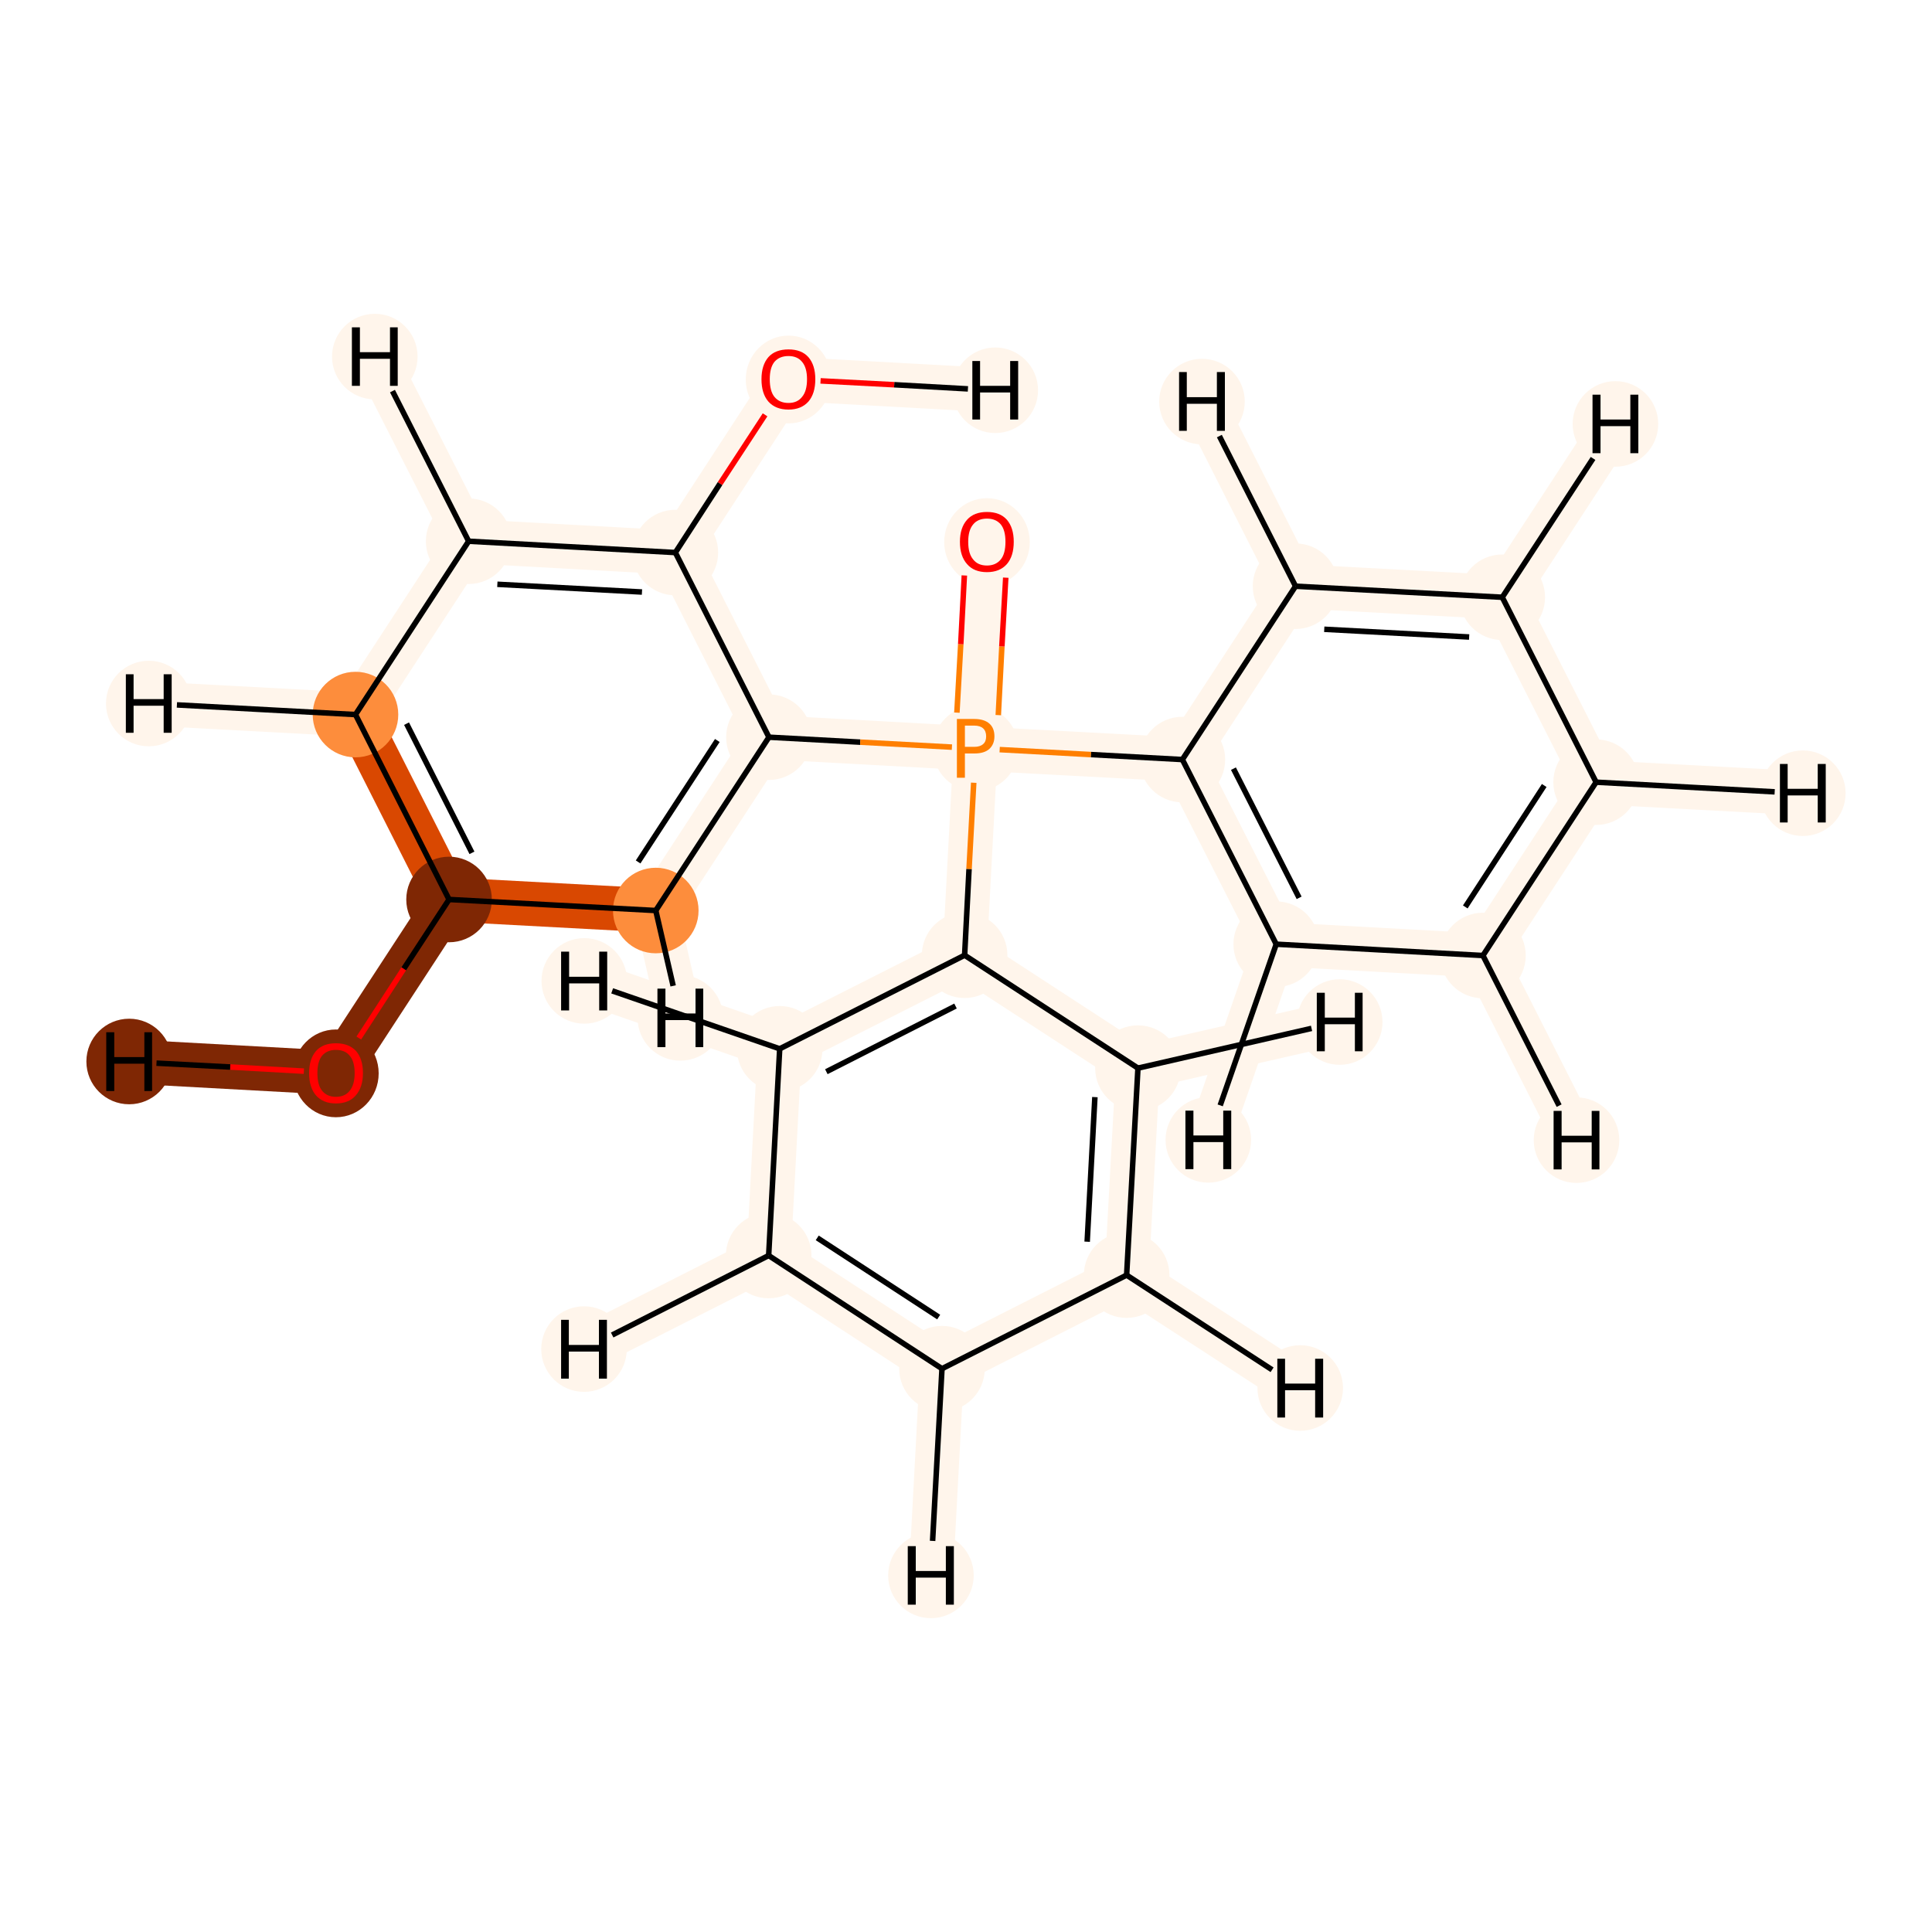 <?xml version='1.0' encoding='iso-8859-1'?>
<svg version='1.1' baseProfile='full'
              xmlns='http://www.w3.org/2000/svg'
                      xmlns:rdkit='http://www.rdkit.org/xml'
                      xmlns:xlink='http://www.w3.org/1999/xlink'
                  xml:space='preserve'
width='700px' height='700px' viewBox='0 0 700 700'>
<!-- END OF HEADER -->
<rect style='opacity:1.0;fill:#FFFFFF;stroke:none' width='700.0' height='700.0' x='0.0' y='0.0'> </rect>
<path d='M 121.7,388.7 L 162.7,325.9' style='fill:none;fill-rule:evenodd;stroke:#7F2704;stroke-width:16.0px;stroke-linecap:butt;stroke-linejoin:miter;stroke-opacity:1' />
<path d='M 121.7,388.7 L 46.8,384.6' style='fill:none;fill-rule:evenodd;stroke:#7F2704;stroke-width:16.0px;stroke-linecap:butt;stroke-linejoin:miter;stroke-opacity:1' />
<path d='M 162.7,325.9 L 128.8,258.9' style='fill:none;fill-rule:evenodd;stroke:#D94801;stroke-width:16.0px;stroke-linecap:butt;stroke-linejoin:miter;stroke-opacity:1' />
<path d='M 162.7,325.9 L 237.6,329.9' style='fill:none;fill-rule:evenodd;stroke:#D94801;stroke-width:16.0px;stroke-linecap:butt;stroke-linejoin:miter;stroke-opacity:1' />
<path d='M 128.8,258.9 L 169.8,196.1' style='fill:none;fill-rule:evenodd;stroke:#FFF5EB;stroke-width:16.0px;stroke-linecap:butt;stroke-linejoin:miter;stroke-opacity:1' />
<path d='M 128.8,258.9 L 53.9,254.9' style='fill:none;fill-rule:evenodd;stroke:#FFF5EB;stroke-width:16.0px;stroke-linecap:butt;stroke-linejoin:miter;stroke-opacity:1' />
<path d='M 169.8,196.1 L 244.7,200.2' style='fill:none;fill-rule:evenodd;stroke:#FFF5EB;stroke-width:16.0px;stroke-linecap:butt;stroke-linejoin:miter;stroke-opacity:1' />
<path d='M 169.8,196.1 L 135.8,129.2' style='fill:none;fill-rule:evenodd;stroke:#FFF5EB;stroke-width:16.0px;stroke-linecap:butt;stroke-linejoin:miter;stroke-opacity:1' />
<path d='M 244.7,200.2 L 278.6,267.1' style='fill:none;fill-rule:evenodd;stroke:#FFF5EB;stroke-width:16.0px;stroke-linecap:butt;stroke-linejoin:miter;stroke-opacity:1' />
<path d='M 244.7,200.2 L 285.7,137.3' style='fill:none;fill-rule:evenodd;stroke:#FFF5EB;stroke-width:16.0px;stroke-linecap:butt;stroke-linejoin:miter;stroke-opacity:1' />
<path d='M 278.6,267.1 L 237.6,329.9' style='fill:none;fill-rule:evenodd;stroke:#FFF5EB;stroke-width:16.0px;stroke-linecap:butt;stroke-linejoin:miter;stroke-opacity:1' />
<path d='M 278.6,267.1 L 353.5,271.2' style='fill:none;fill-rule:evenodd;stroke:#FFF5EB;stroke-width:16.0px;stroke-linecap:butt;stroke-linejoin:miter;stroke-opacity:1' />
<path d='M 237.6,329.9 L 246.5,368.8' style='fill:none;fill-rule:evenodd;stroke:#FFF5EB;stroke-width:16.0px;stroke-linecap:butt;stroke-linejoin:miter;stroke-opacity:1' />
<path d='M 353.5,271.2 L 357.6,196.2' style='fill:none;fill-rule:evenodd;stroke:#FFF5EB;stroke-width:16.0px;stroke-linecap:butt;stroke-linejoin:miter;stroke-opacity:1' />
<path d='M 353.5,271.2 L 428.4,275.2' style='fill:none;fill-rule:evenodd;stroke:#FFF5EB;stroke-width:16.0px;stroke-linecap:butt;stroke-linejoin:miter;stroke-opacity:1' />
<path d='M 353.5,271.2 L 349.5,346.1' style='fill:none;fill-rule:evenodd;stroke:#FFF5EB;stroke-width:16.0px;stroke-linecap:butt;stroke-linejoin:miter;stroke-opacity:1' />
<path d='M 428.4,275.2 L 462.4,342.1' style='fill:none;fill-rule:evenodd;stroke:#FFF5EB;stroke-width:16.0px;stroke-linecap:butt;stroke-linejoin:miter;stroke-opacity:1' />
<path d='M 428.4,275.2 L 469.4,212.4' style='fill:none;fill-rule:evenodd;stroke:#FFF5EB;stroke-width:16.0px;stroke-linecap:butt;stroke-linejoin:miter;stroke-opacity:1' />
<path d='M 462.4,342.1 L 537.3,346.2' style='fill:none;fill-rule:evenodd;stroke:#FFF5EB;stroke-width:16.0px;stroke-linecap:butt;stroke-linejoin:miter;stroke-opacity:1' />
<path d='M 462.4,342.1 L 437.8,413.0' style='fill:none;fill-rule:evenodd;stroke:#FFF5EB;stroke-width:16.0px;stroke-linecap:butt;stroke-linejoin:miter;stroke-opacity:1' />
<path d='M 537.3,346.2 L 578.3,283.4' style='fill:none;fill-rule:evenodd;stroke:#FFF5EB;stroke-width:16.0px;stroke-linecap:butt;stroke-linejoin:miter;stroke-opacity:1' />
<path d='M 537.3,346.2 L 571.2,413.1' style='fill:none;fill-rule:evenodd;stroke:#FFF5EB;stroke-width:16.0px;stroke-linecap:butt;stroke-linejoin:miter;stroke-opacity:1' />
<path d='M 578.3,283.4 L 544.3,216.4' style='fill:none;fill-rule:evenodd;stroke:#FFF5EB;stroke-width:16.0px;stroke-linecap:butt;stroke-linejoin:miter;stroke-opacity:1' />
<path d='M 578.3,283.4 L 653.2,287.4' style='fill:none;fill-rule:evenodd;stroke:#FFF5EB;stroke-width:16.0px;stroke-linecap:butt;stroke-linejoin:miter;stroke-opacity:1' />
<path d='M 544.3,216.4 L 469.4,212.4' style='fill:none;fill-rule:evenodd;stroke:#FFF5EB;stroke-width:16.0px;stroke-linecap:butt;stroke-linejoin:miter;stroke-opacity:1' />
<path d='M 544.3,216.4 L 585.3,153.6' style='fill:none;fill-rule:evenodd;stroke:#FFF5EB;stroke-width:16.0px;stroke-linecap:butt;stroke-linejoin:miter;stroke-opacity:1' />
<path d='M 469.4,212.4 L 435.5,145.5' style='fill:none;fill-rule:evenodd;stroke:#FFF5EB;stroke-width:16.0px;stroke-linecap:butt;stroke-linejoin:miter;stroke-opacity:1' />
<path d='M 349.5,346.1 L 282.5,380.0' style='fill:none;fill-rule:evenodd;stroke:#FFF5EB;stroke-width:16.0px;stroke-linecap:butt;stroke-linejoin:miter;stroke-opacity:1' />
<path d='M 349.5,346.1 L 412.3,387.0' style='fill:none;fill-rule:evenodd;stroke:#FFF5EB;stroke-width:16.0px;stroke-linecap:butt;stroke-linejoin:miter;stroke-opacity:1' />
<path d='M 282.5,380.0 L 278.5,454.9' style='fill:none;fill-rule:evenodd;stroke:#FFF5EB;stroke-width:16.0px;stroke-linecap:butt;stroke-linejoin:miter;stroke-opacity:1' />
<path d='M 282.5,380.0 L 211.7,355.4' style='fill:none;fill-rule:evenodd;stroke:#FFF5EB;stroke-width:16.0px;stroke-linecap:butt;stroke-linejoin:miter;stroke-opacity:1' />
<path d='M 278.5,454.9 L 341.3,495.9' style='fill:none;fill-rule:evenodd;stroke:#FFF5EB;stroke-width:16.0px;stroke-linecap:butt;stroke-linejoin:miter;stroke-opacity:1' />
<path d='M 278.5,454.9 L 211.6,488.8' style='fill:none;fill-rule:evenodd;stroke:#FFF5EB;stroke-width:16.0px;stroke-linecap:butt;stroke-linejoin:miter;stroke-opacity:1' />
<path d='M 341.3,495.9 L 408.2,462.0' style='fill:none;fill-rule:evenodd;stroke:#FFF5EB;stroke-width:16.0px;stroke-linecap:butt;stroke-linejoin:miter;stroke-opacity:1' />
<path d='M 341.3,495.9 L 337.3,570.8' style='fill:none;fill-rule:evenodd;stroke:#FFF5EB;stroke-width:16.0px;stroke-linecap:butt;stroke-linejoin:miter;stroke-opacity:1' />
<path d='M 408.2,462.0 L 412.3,387.0' style='fill:none;fill-rule:evenodd;stroke:#FFF5EB;stroke-width:16.0px;stroke-linecap:butt;stroke-linejoin:miter;stroke-opacity:1' />
<path d='M 408.2,462.0 L 471.1,502.9' style='fill:none;fill-rule:evenodd;stroke:#FFF5EB;stroke-width:16.0px;stroke-linecap:butt;stroke-linejoin:miter;stroke-opacity:1' />
<path d='M 412.3,387.0 L 485.4,370.3' style='fill:none;fill-rule:evenodd;stroke:#FFF5EB;stroke-width:16.0px;stroke-linecap:butt;stroke-linejoin:miter;stroke-opacity:1' />
<path d='M 285.7,137.3 L 360.6,141.4' style='fill:none;fill-rule:evenodd;stroke:#FFF5EB;stroke-width:16.0px;stroke-linecap:butt;stroke-linejoin:miter;stroke-opacity:1' />
<ellipse cx='121.7' cy='388.9' rx='15.0' ry='15.4'  style='fill:#7F2704;fill-rule:evenodd;stroke:#7F2704;stroke-width:1.0px;stroke-linecap:butt;stroke-linejoin:miter;stroke-opacity:1' />
<ellipse cx='162.7' cy='325.9' rx='15.0' ry='15.0'  style='fill:#7F2704;fill-rule:evenodd;stroke:#7F2704;stroke-width:1.0px;stroke-linecap:butt;stroke-linejoin:miter;stroke-opacity:1' />
<ellipse cx='128.8' cy='258.9' rx='15.0' ry='15.0'  style='fill:#FD8D3C;fill-rule:evenodd;stroke:#FD8D3C;stroke-width:1.0px;stroke-linecap:butt;stroke-linejoin:miter;stroke-opacity:1' />
<ellipse cx='169.8' cy='196.1' rx='15.0' ry='15.0'  style='fill:#FFF5EB;fill-rule:evenodd;stroke:#FFF5EB;stroke-width:1.0px;stroke-linecap:butt;stroke-linejoin:miter;stroke-opacity:1' />
<ellipse cx='244.7' cy='200.2' rx='15.0' ry='15.0'  style='fill:#FFF5EB;fill-rule:evenodd;stroke:#FFF5EB;stroke-width:1.0px;stroke-linecap:butt;stroke-linejoin:miter;stroke-opacity:1' />
<ellipse cx='278.6' cy='267.1' rx='15.0' ry='15.0'  style='fill:#FFF5EB;fill-rule:evenodd;stroke:#FFF5EB;stroke-width:1.0px;stroke-linecap:butt;stroke-linejoin:miter;stroke-opacity:1' />
<ellipse cx='237.6' cy='329.9' rx='15.0' ry='15.0'  style='fill:#FD8D3C;fill-rule:evenodd;stroke:#FD8D3C;stroke-width:1.0px;stroke-linecap:butt;stroke-linejoin:miter;stroke-opacity:1' />
<ellipse cx='353.5' cy='271.2' rx='15.0' ry='15.0'  style='fill:#FFF5EB;fill-rule:evenodd;stroke:#FFF5EB;stroke-width:1.0px;stroke-linecap:butt;stroke-linejoin:miter;stroke-opacity:1' />
<ellipse cx='357.6' cy='196.4' rx='15.0' ry='15.4'  style='fill:#FFF5EB;fill-rule:evenodd;stroke:#FFF5EB;stroke-width:1.0px;stroke-linecap:butt;stroke-linejoin:miter;stroke-opacity:1' />
<ellipse cx='428.4' cy='275.2' rx='15.0' ry='15.0'  style='fill:#FFF5EB;fill-rule:evenodd;stroke:#FFF5EB;stroke-width:1.0px;stroke-linecap:butt;stroke-linejoin:miter;stroke-opacity:1' />
<ellipse cx='462.4' cy='342.1' rx='15.0' ry='15.0'  style='fill:#FFF5EB;fill-rule:evenodd;stroke:#FFF5EB;stroke-width:1.0px;stroke-linecap:butt;stroke-linejoin:miter;stroke-opacity:1' />
<ellipse cx='537.3' cy='346.2' rx='15.0' ry='15.0'  style='fill:#FFF5EB;fill-rule:evenodd;stroke:#FFF5EB;stroke-width:1.0px;stroke-linecap:butt;stroke-linejoin:miter;stroke-opacity:1' />
<ellipse cx='578.3' cy='283.4' rx='15.0' ry='15.0'  style='fill:#FFF5EB;fill-rule:evenodd;stroke:#FFF5EB;stroke-width:1.0px;stroke-linecap:butt;stroke-linejoin:miter;stroke-opacity:1' />
<ellipse cx='544.3' cy='216.4' rx='15.0' ry='15.0'  style='fill:#FFF5EB;fill-rule:evenodd;stroke:#FFF5EB;stroke-width:1.0px;stroke-linecap:butt;stroke-linejoin:miter;stroke-opacity:1' />
<ellipse cx='469.4' cy='212.4' rx='15.0' ry='15.0'  style='fill:#FFF5EB;fill-rule:evenodd;stroke:#FFF5EB;stroke-width:1.0px;stroke-linecap:butt;stroke-linejoin:miter;stroke-opacity:1' />
<ellipse cx='349.5' cy='346.1' rx='15.0' ry='15.0'  style='fill:#FFF5EB;fill-rule:evenodd;stroke:#FFF5EB;stroke-width:1.0px;stroke-linecap:butt;stroke-linejoin:miter;stroke-opacity:1' />
<ellipse cx='282.5' cy='380.0' rx='15.0' ry='15.0'  style='fill:#FFF5EB;fill-rule:evenodd;stroke:#FFF5EB;stroke-width:1.0px;stroke-linecap:butt;stroke-linejoin:miter;stroke-opacity:1' />
<ellipse cx='278.5' cy='454.9' rx='15.0' ry='15.0'  style='fill:#FFF5EB;fill-rule:evenodd;stroke:#FFF5EB;stroke-width:1.0px;stroke-linecap:butt;stroke-linejoin:miter;stroke-opacity:1' />
<ellipse cx='341.3' cy='495.9' rx='15.0' ry='15.0'  style='fill:#FFF5EB;fill-rule:evenodd;stroke:#FFF5EB;stroke-width:1.0px;stroke-linecap:butt;stroke-linejoin:miter;stroke-opacity:1' />
<ellipse cx='408.2' cy='462.0' rx='15.0' ry='15.0'  style='fill:#FFF5EB;fill-rule:evenodd;stroke:#FFF5EB;stroke-width:1.0px;stroke-linecap:butt;stroke-linejoin:miter;stroke-opacity:1' />
<ellipse cx='412.3' cy='387.0' rx='15.0' ry='15.0'  style='fill:#FFF5EB;fill-rule:evenodd;stroke:#FFF5EB;stroke-width:1.0px;stroke-linecap:butt;stroke-linejoin:miter;stroke-opacity:1' />
<ellipse cx='285.7' cy='137.5' rx='15.0' ry='15.4'  style='fill:#FFF5EB;fill-rule:evenodd;stroke:#FFF5EB;stroke-width:1.0px;stroke-linecap:butt;stroke-linejoin:miter;stroke-opacity:1' />
<ellipse cx='46.8' cy='384.6' rx='15.0' ry='15.0'  style='fill:#7F2704;fill-rule:evenodd;stroke:#7F2704;stroke-width:1.0px;stroke-linecap:butt;stroke-linejoin:miter;stroke-opacity:1' />
<ellipse cx='53.9' cy='254.9' rx='15.0' ry='15.0'  style='fill:#FFF5EB;fill-rule:evenodd;stroke:#FFF5EB;stroke-width:1.0px;stroke-linecap:butt;stroke-linejoin:miter;stroke-opacity:1' />
<ellipse cx='135.8' cy='129.2' rx='15.0' ry='15.0'  style='fill:#FFF5EB;fill-rule:evenodd;stroke:#FFF5EB;stroke-width:1.0px;stroke-linecap:butt;stroke-linejoin:miter;stroke-opacity:1' />
<ellipse cx='246.5' cy='368.8' rx='15.0' ry='15.0'  style='fill:#FFF5EB;fill-rule:evenodd;stroke:#FFF5EB;stroke-width:1.0px;stroke-linecap:butt;stroke-linejoin:miter;stroke-opacity:1' />
<ellipse cx='437.8' cy='413.0' rx='15.0' ry='15.0'  style='fill:#FFF5EB;fill-rule:evenodd;stroke:#FFF5EB;stroke-width:1.0px;stroke-linecap:butt;stroke-linejoin:miter;stroke-opacity:1' />
<ellipse cx='571.2' cy='413.1' rx='15.0' ry='15.0'  style='fill:#FFF5EB;fill-rule:evenodd;stroke:#FFF5EB;stroke-width:1.0px;stroke-linecap:butt;stroke-linejoin:miter;stroke-opacity:1' />
<ellipse cx='653.2' cy='287.4' rx='15.0' ry='15.0'  style='fill:#FFF5EB;fill-rule:evenodd;stroke:#FFF5EB;stroke-width:1.0px;stroke-linecap:butt;stroke-linejoin:miter;stroke-opacity:1' />
<ellipse cx='585.3' cy='153.6' rx='15.0' ry='15.0'  style='fill:#FFF5EB;fill-rule:evenodd;stroke:#FFF5EB;stroke-width:1.0px;stroke-linecap:butt;stroke-linejoin:miter;stroke-opacity:1' />
<ellipse cx='435.5' cy='145.5' rx='15.0' ry='15.0'  style='fill:#FFF5EB;fill-rule:evenodd;stroke:#FFF5EB;stroke-width:1.0px;stroke-linecap:butt;stroke-linejoin:miter;stroke-opacity:1' />
<ellipse cx='211.7' cy='355.4' rx='15.0' ry='15.0'  style='fill:#FFF5EB;fill-rule:evenodd;stroke:#FFF5EB;stroke-width:1.0px;stroke-linecap:butt;stroke-linejoin:miter;stroke-opacity:1' />
<ellipse cx='211.6' cy='488.8' rx='15.0' ry='15.0'  style='fill:#FFF5EB;fill-rule:evenodd;stroke:#FFF5EB;stroke-width:1.0px;stroke-linecap:butt;stroke-linejoin:miter;stroke-opacity:1' />
<ellipse cx='337.3' cy='570.8' rx='15.0' ry='15.0'  style='fill:#FFF5EB;fill-rule:evenodd;stroke:#FFF5EB;stroke-width:1.0px;stroke-linecap:butt;stroke-linejoin:miter;stroke-opacity:1' />
<ellipse cx='471.1' cy='502.9' rx='15.0' ry='15.0'  style='fill:#FFF5EB;fill-rule:evenodd;stroke:#FFF5EB;stroke-width:1.0px;stroke-linecap:butt;stroke-linejoin:miter;stroke-opacity:1' />
<ellipse cx='485.4' cy='370.3' rx='15.0' ry='15.0'  style='fill:#FFF5EB;fill-rule:evenodd;stroke:#FFF5EB;stroke-width:1.0px;stroke-linecap:butt;stroke-linejoin:miter;stroke-opacity:1' />
<ellipse cx='360.6' cy='141.4' rx='15.0' ry='15.0'  style='fill:#FFF5EB;fill-rule:evenodd;stroke:#FFF5EB;stroke-width:1.0px;stroke-linecap:butt;stroke-linejoin:miter;stroke-opacity:1' />
<path class='bond-0 atom-0 atom-1' d='M 130.0,376.1 L 146.3,351.0' style='fill:none;fill-rule:evenodd;stroke:#FF0000;stroke-width:2.0px;stroke-linecap:butt;stroke-linejoin:miter;stroke-opacity:1' />
<path class='bond-0 atom-0 atom-1' d='M 146.3,351.0 L 162.7,325.9' style='fill:none;fill-rule:evenodd;stroke:#000000;stroke-width:2.0px;stroke-linecap:butt;stroke-linejoin:miter;stroke-opacity:1' />
<path class='bond-24 atom-0 atom-22' d='M 110.1,388.1 L 83.4,386.6' style='fill:none;fill-rule:evenodd;stroke:#FF0000;stroke-width:2.0px;stroke-linecap:butt;stroke-linejoin:miter;stroke-opacity:1' />
<path class='bond-24 atom-0 atom-22' d='M 83.4,386.6 L 56.7,385.2' style='fill:none;fill-rule:evenodd;stroke:#000000;stroke-width:2.0px;stroke-linecap:butt;stroke-linejoin:miter;stroke-opacity:1' />
<path class='bond-1 atom-1 atom-2' d='M 162.7,325.9 L 128.8,258.9' style='fill:none;fill-rule:evenodd;stroke:#000000;stroke-width:2.0px;stroke-linecap:butt;stroke-linejoin:miter;stroke-opacity:1' />
<path class='bond-1 atom-1 atom-2' d='M 171.0,309.0 L 147.3,262.2' style='fill:none;fill-rule:evenodd;stroke:#000000;stroke-width:2.0px;stroke-linecap:butt;stroke-linejoin:miter;stroke-opacity:1' />
<path class='bond-21 atom-6 atom-1' d='M 237.6,329.9 L 162.7,325.9' style='fill:none;fill-rule:evenodd;stroke:#000000;stroke-width:2.0px;stroke-linecap:butt;stroke-linejoin:miter;stroke-opacity:1' />
<path class='bond-2 atom-2 atom-3' d='M 128.8,258.9 L 169.8,196.1' style='fill:none;fill-rule:evenodd;stroke:#000000;stroke-width:2.0px;stroke-linecap:butt;stroke-linejoin:miter;stroke-opacity:1' />
<path class='bond-25 atom-2 atom-23' d='M 128.8,258.9 L 64.1,255.4' style='fill:none;fill-rule:evenodd;stroke:#000000;stroke-width:2.0px;stroke-linecap:butt;stroke-linejoin:miter;stroke-opacity:1' />
<path class='bond-3 atom-3 atom-4' d='M 169.8,196.1 L 244.7,200.2' style='fill:none;fill-rule:evenodd;stroke:#000000;stroke-width:2.0px;stroke-linecap:butt;stroke-linejoin:miter;stroke-opacity:1' />
<path class='bond-3 atom-3 atom-4' d='M 180.2,211.7 L 232.6,214.5' style='fill:none;fill-rule:evenodd;stroke:#000000;stroke-width:2.0px;stroke-linecap:butt;stroke-linejoin:miter;stroke-opacity:1' />
<path class='bond-26 atom-3 atom-24' d='M 169.8,196.1 L 142.2,141.7' style='fill:none;fill-rule:evenodd;stroke:#000000;stroke-width:2.0px;stroke-linecap:butt;stroke-linejoin:miter;stroke-opacity:1' />
<path class='bond-4 atom-4 atom-5' d='M 244.7,200.2 L 278.6,267.1' style='fill:none;fill-rule:evenodd;stroke:#000000;stroke-width:2.0px;stroke-linecap:butt;stroke-linejoin:miter;stroke-opacity:1' />
<path class='bond-20 atom-4 atom-21' d='M 244.7,200.2 L 260.9,175.2' style='fill:none;fill-rule:evenodd;stroke:#000000;stroke-width:2.0px;stroke-linecap:butt;stroke-linejoin:miter;stroke-opacity:1' />
<path class='bond-20 atom-4 atom-21' d='M 260.9,175.2 L 277.2,150.3' style='fill:none;fill-rule:evenodd;stroke:#FF0000;stroke-width:2.0px;stroke-linecap:butt;stroke-linejoin:miter;stroke-opacity:1' />
<path class='bond-5 atom-5 atom-6' d='M 278.6,267.1 L 237.6,329.9' style='fill:none;fill-rule:evenodd;stroke:#000000;stroke-width:2.0px;stroke-linecap:butt;stroke-linejoin:miter;stroke-opacity:1' />
<path class='bond-5 atom-5 atom-6' d='M 259.9,268.3 L 231.2,312.3' style='fill:none;fill-rule:evenodd;stroke:#000000;stroke-width:2.0px;stroke-linecap:butt;stroke-linejoin:miter;stroke-opacity:1' />
<path class='bond-6 atom-5 atom-7' d='M 278.6,267.1 L 311.7,268.9' style='fill:none;fill-rule:evenodd;stroke:#000000;stroke-width:2.0px;stroke-linecap:butt;stroke-linejoin:miter;stroke-opacity:1' />
<path class='bond-6 atom-5 atom-7' d='M 311.7,268.9 L 344.9,270.7' style='fill:none;fill-rule:evenodd;stroke:#FF7F00;stroke-width:2.0px;stroke-linecap:butt;stroke-linejoin:miter;stroke-opacity:1' />
<path class='bond-27 atom-6 atom-25' d='M 237.6,329.9 L 243.9,357.2' style='fill:none;fill-rule:evenodd;stroke:#000000;stroke-width:2.0px;stroke-linecap:butt;stroke-linejoin:miter;stroke-opacity:1' />
<path class='bond-7 atom-7 atom-8' d='M 361.7,259.1 L 363.0,234.2' style='fill:none;fill-rule:evenodd;stroke:#FF7F00;stroke-width:2.0px;stroke-linecap:butt;stroke-linejoin:miter;stroke-opacity:1' />
<path class='bond-7 atom-7 atom-8' d='M 363.0,234.2 L 364.4,209.3' style='fill:none;fill-rule:evenodd;stroke:#FF0000;stroke-width:2.0px;stroke-linecap:butt;stroke-linejoin:miter;stroke-opacity:1' />
<path class='bond-7 atom-7 atom-8' d='M 346.7,258.2 L 348.1,233.4' style='fill:none;fill-rule:evenodd;stroke:#FF7F00;stroke-width:2.0px;stroke-linecap:butt;stroke-linejoin:miter;stroke-opacity:1' />
<path class='bond-7 atom-7 atom-8' d='M 348.1,233.4 L 349.4,208.5' style='fill:none;fill-rule:evenodd;stroke:#FF0000;stroke-width:2.0px;stroke-linecap:butt;stroke-linejoin:miter;stroke-opacity:1' />
<path class='bond-8 atom-7 atom-9' d='M 362.2,271.6 L 395.3,273.4' style='fill:none;fill-rule:evenodd;stroke:#FF7F00;stroke-width:2.0px;stroke-linecap:butt;stroke-linejoin:miter;stroke-opacity:1' />
<path class='bond-8 atom-7 atom-9' d='M 395.3,273.4 L 428.4,275.2' style='fill:none;fill-rule:evenodd;stroke:#000000;stroke-width:2.0px;stroke-linecap:butt;stroke-linejoin:miter;stroke-opacity:1' />
<path class='bond-14 atom-7 atom-15' d='M 352.8,283.6 L 351.1,314.9' style='fill:none;fill-rule:evenodd;stroke:#FF7F00;stroke-width:2.0px;stroke-linecap:butt;stroke-linejoin:miter;stroke-opacity:1' />
<path class='bond-14 atom-7 atom-15' d='M 351.1,314.9 L 349.5,346.1' style='fill:none;fill-rule:evenodd;stroke:#000000;stroke-width:2.0px;stroke-linecap:butt;stroke-linejoin:miter;stroke-opacity:1' />
<path class='bond-9 atom-9 atom-10' d='M 428.4,275.2 L 462.4,342.1' style='fill:none;fill-rule:evenodd;stroke:#000000;stroke-width:2.0px;stroke-linecap:butt;stroke-linejoin:miter;stroke-opacity:1' />
<path class='bond-9 atom-9 atom-10' d='M 446.9,278.5 L 470.7,325.3' style='fill:none;fill-rule:evenodd;stroke:#000000;stroke-width:2.0px;stroke-linecap:butt;stroke-linejoin:miter;stroke-opacity:1' />
<path class='bond-22 atom-14 atom-9' d='M 469.4,212.4 L 428.4,275.2' style='fill:none;fill-rule:evenodd;stroke:#000000;stroke-width:2.0px;stroke-linecap:butt;stroke-linejoin:miter;stroke-opacity:1' />
<path class='bond-10 atom-10 atom-11' d='M 462.4,342.1 L 537.3,346.2' style='fill:none;fill-rule:evenodd;stroke:#000000;stroke-width:2.0px;stroke-linecap:butt;stroke-linejoin:miter;stroke-opacity:1' />
<path class='bond-28 atom-10 atom-26' d='M 462.4,342.1 L 442.1,400.5' style='fill:none;fill-rule:evenodd;stroke:#000000;stroke-width:2.0px;stroke-linecap:butt;stroke-linejoin:miter;stroke-opacity:1' />
<path class='bond-11 atom-11 atom-12' d='M 537.3,346.2 L 578.3,283.4' style='fill:none;fill-rule:evenodd;stroke:#000000;stroke-width:2.0px;stroke-linecap:butt;stroke-linejoin:miter;stroke-opacity:1' />
<path class='bond-11 atom-11 atom-12' d='M 530.9,328.6 L 559.5,284.6' style='fill:none;fill-rule:evenodd;stroke:#000000;stroke-width:2.0px;stroke-linecap:butt;stroke-linejoin:miter;stroke-opacity:1' />
<path class='bond-29 atom-11 atom-27' d='M 537.3,346.2 L 564.9,400.6' style='fill:none;fill-rule:evenodd;stroke:#000000;stroke-width:2.0px;stroke-linecap:butt;stroke-linejoin:miter;stroke-opacity:1' />
<path class='bond-12 atom-12 atom-13' d='M 578.3,283.4 L 544.3,216.4' style='fill:none;fill-rule:evenodd;stroke:#000000;stroke-width:2.0px;stroke-linecap:butt;stroke-linejoin:miter;stroke-opacity:1' />
<path class='bond-30 atom-12 atom-28' d='M 578.3,283.4 L 643.0,286.9' style='fill:none;fill-rule:evenodd;stroke:#000000;stroke-width:2.0px;stroke-linecap:butt;stroke-linejoin:miter;stroke-opacity:1' />
<path class='bond-13 atom-13 atom-14' d='M 544.3,216.4 L 469.4,212.4' style='fill:none;fill-rule:evenodd;stroke:#000000;stroke-width:2.0px;stroke-linecap:butt;stroke-linejoin:miter;stroke-opacity:1' />
<path class='bond-13 atom-13 atom-14' d='M 532.3,230.8 L 479.8,228.0' style='fill:none;fill-rule:evenodd;stroke:#000000;stroke-width:2.0px;stroke-linecap:butt;stroke-linejoin:miter;stroke-opacity:1' />
<path class='bond-31 atom-13 atom-29' d='M 544.3,216.4 L 577.2,166.1' style='fill:none;fill-rule:evenodd;stroke:#000000;stroke-width:2.0px;stroke-linecap:butt;stroke-linejoin:miter;stroke-opacity:1' />
<path class='bond-32 atom-14 atom-30' d='M 469.4,212.4 L 441.8,158.0' style='fill:none;fill-rule:evenodd;stroke:#000000;stroke-width:2.0px;stroke-linecap:butt;stroke-linejoin:miter;stroke-opacity:1' />
<path class='bond-15 atom-15 atom-16' d='M 349.5,346.1 L 282.5,380.0' style='fill:none;fill-rule:evenodd;stroke:#000000;stroke-width:2.0px;stroke-linecap:butt;stroke-linejoin:miter;stroke-opacity:1' />
<path class='bond-15 atom-15 atom-16' d='M 346.2,364.5 L 299.4,388.3' style='fill:none;fill-rule:evenodd;stroke:#000000;stroke-width:2.0px;stroke-linecap:butt;stroke-linejoin:miter;stroke-opacity:1' />
<path class='bond-23 atom-20 atom-15' d='M 412.3,387.0 L 349.5,346.1' style='fill:none;fill-rule:evenodd;stroke:#000000;stroke-width:2.0px;stroke-linecap:butt;stroke-linejoin:miter;stroke-opacity:1' />
<path class='bond-16 atom-16 atom-17' d='M 282.5,380.0 L 278.5,454.9' style='fill:none;fill-rule:evenodd;stroke:#000000;stroke-width:2.0px;stroke-linecap:butt;stroke-linejoin:miter;stroke-opacity:1' />
<path class='bond-33 atom-16 atom-31' d='M 282.5,380.0 L 221.8,359.0' style='fill:none;fill-rule:evenodd;stroke:#000000;stroke-width:2.0px;stroke-linecap:butt;stroke-linejoin:miter;stroke-opacity:1' />
<path class='bond-17 atom-17 atom-18' d='M 278.5,454.9 L 341.3,495.9' style='fill:none;fill-rule:evenodd;stroke:#000000;stroke-width:2.0px;stroke-linecap:butt;stroke-linejoin:miter;stroke-opacity:1' />
<path class='bond-17 atom-17 atom-18' d='M 296.1,448.5 L 340.1,477.2' style='fill:none;fill-rule:evenodd;stroke:#000000;stroke-width:2.0px;stroke-linecap:butt;stroke-linejoin:miter;stroke-opacity:1' />
<path class='bond-34 atom-17 atom-32' d='M 278.5,454.9 L 221.8,483.7' style='fill:none;fill-rule:evenodd;stroke:#000000;stroke-width:2.0px;stroke-linecap:butt;stroke-linejoin:miter;stroke-opacity:1' />
<path class='bond-18 atom-18 atom-19' d='M 341.3,495.9 L 408.2,462.0' style='fill:none;fill-rule:evenodd;stroke:#000000;stroke-width:2.0px;stroke-linecap:butt;stroke-linejoin:miter;stroke-opacity:1' />
<path class='bond-35 atom-18 atom-33' d='M 341.3,495.9 L 337.9,558.3' style='fill:none;fill-rule:evenodd;stroke:#000000;stroke-width:2.0px;stroke-linecap:butt;stroke-linejoin:miter;stroke-opacity:1' />
<path class='bond-19 atom-19 atom-20' d='M 408.2,462.0 L 412.3,387.0' style='fill:none;fill-rule:evenodd;stroke:#000000;stroke-width:2.0px;stroke-linecap:butt;stroke-linejoin:miter;stroke-opacity:1' />
<path class='bond-19 atom-19 atom-20' d='M 393.9,449.9 L 396.7,397.5' style='fill:none;fill-rule:evenodd;stroke:#000000;stroke-width:2.0px;stroke-linecap:butt;stroke-linejoin:miter;stroke-opacity:1' />
<path class='bond-36 atom-19 atom-34' d='M 408.2,462.0 L 460.9,496.3' style='fill:none;fill-rule:evenodd;stroke:#000000;stroke-width:2.0px;stroke-linecap:butt;stroke-linejoin:miter;stroke-opacity:1' />
<path class='bond-37 atom-20 atom-35' d='M 412.3,387.0 L 475.2,372.6' style='fill:none;fill-rule:evenodd;stroke:#000000;stroke-width:2.0px;stroke-linecap:butt;stroke-linejoin:miter;stroke-opacity:1' />
<path class='bond-38 atom-21 atom-36' d='M 297.3,138.0 L 324.0,139.4' style='fill:none;fill-rule:evenodd;stroke:#FF0000;stroke-width:2.0px;stroke-linecap:butt;stroke-linejoin:miter;stroke-opacity:1' />
<path class='bond-38 atom-21 atom-36' d='M 324.0,139.4 L 350.7,140.9' style='fill:none;fill-rule:evenodd;stroke:#000000;stroke-width:2.0px;stroke-linecap:butt;stroke-linejoin:miter;stroke-opacity:1' />
<path  class='atom-0' d='M 112.0 388.8
Q 112.0 383.7, 114.5 380.8
Q 117.0 378.0, 121.7 378.0
Q 126.4 378.0, 129.0 380.8
Q 131.5 383.7, 131.5 388.8
Q 131.5 393.9, 128.9 396.9
Q 126.4 399.8, 121.7 399.8
Q 117.1 399.8, 114.5 396.9
Q 112.0 394.0, 112.0 388.8
M 121.7 397.4
Q 125.0 397.4, 126.7 395.2
Q 128.5 393.0, 128.5 388.8
Q 128.5 384.6, 126.7 382.5
Q 125.0 380.4, 121.7 380.4
Q 118.5 380.4, 116.7 382.5
Q 115.0 384.6, 115.0 388.8
Q 115.0 393.1, 116.7 395.2
Q 118.5 397.4, 121.7 397.4
' fill='#FF0000'/>
<path  class='atom-7' d='M 353.0 260.5
Q 356.6 260.5, 358.5 262.2
Q 360.3 263.8, 360.3 266.8
Q 360.3 269.7, 358.4 271.4
Q 356.6 273.0, 353.0 273.0
L 349.6 273.0
L 349.6 281.8
L 346.7 281.8
L 346.7 260.5
L 353.0 260.5
M 353.0 270.6
Q 355.1 270.6, 356.2 269.6
Q 357.3 268.7, 357.3 266.8
Q 357.3 264.9, 356.2 263.9
Q 355.1 262.9, 353.0 262.9
L 349.6 262.9
L 349.6 270.6
L 353.0 270.6
' fill='#FF7F00'/>
<path  class='atom-8' d='M 347.8 196.3
Q 347.8 191.2, 350.4 188.3
Q 352.9 185.5, 357.6 185.5
Q 362.3 185.5, 364.8 188.3
Q 367.3 191.2, 367.3 196.3
Q 367.3 201.5, 364.8 204.4
Q 362.2 207.3, 357.6 207.3
Q 352.9 207.3, 350.4 204.4
Q 347.8 201.5, 347.8 196.3
M 357.6 204.9
Q 360.8 204.9, 362.6 202.7
Q 364.3 200.6, 364.3 196.3
Q 364.3 192.1, 362.6 190.0
Q 360.8 187.9, 357.6 187.9
Q 354.3 187.9, 352.6 190.0
Q 350.8 192.1, 350.8 196.3
Q 350.8 200.6, 352.6 202.7
Q 354.3 204.9, 357.6 204.9
' fill='#FF0000'/>
<path  class='atom-21' d='M 275.9 137.4
Q 275.9 132.3, 278.4 129.4
Q 280.9 126.6, 285.7 126.6
Q 290.4 126.6, 292.9 129.4
Q 295.4 132.3, 295.4 137.4
Q 295.4 142.6, 292.9 145.5
Q 290.3 148.4, 285.7 148.4
Q 281.0 148.4, 278.4 145.5
Q 275.9 142.6, 275.9 137.4
M 285.7 146.0
Q 288.9 146.0, 290.6 143.8
Q 292.4 141.7, 292.4 137.4
Q 292.4 133.2, 290.6 131.1
Q 288.9 129.0, 285.7 129.0
Q 282.4 129.0, 280.6 131.1
Q 278.9 133.2, 278.9 137.4
Q 278.9 141.7, 280.6 143.8
Q 282.4 146.0, 285.7 146.0
' fill='#FF0000'/>
<path  class='atom-22' d='M 38.5 374.0
L 41.4 374.0
L 41.4 383.0
L 52.3 383.0
L 52.3 374.0
L 55.1 374.0
L 55.1 395.3
L 52.3 395.3
L 52.3 385.4
L 41.4 385.4
L 41.4 395.3
L 38.5 395.3
L 38.5 374.0
' fill='#000000'/>
<path  class='atom-23' d='M 45.6 244.3
L 48.4 244.3
L 48.4 253.3
L 59.3 253.3
L 59.3 244.3
L 62.2 244.3
L 62.2 265.5
L 59.3 265.5
L 59.3 255.7
L 48.4 255.7
L 48.4 265.5
L 45.6 265.5
L 45.6 244.3
' fill='#000000'/>
<path  class='atom-24' d='M 127.5 118.6
L 130.4 118.6
L 130.4 127.6
L 141.3 127.6
L 141.3 118.6
L 144.1 118.6
L 144.1 139.8
L 141.3 139.8
L 141.3 130.0
L 130.4 130.0
L 130.4 139.8
L 127.5 139.8
L 127.5 118.6
' fill='#000000'/>
<path  class='atom-25' d='M 238.2 358.2
L 241.1 358.2
L 241.1 367.2
L 252.0 367.2
L 252.0 358.2
L 254.8 358.2
L 254.8 379.4
L 252.0 379.4
L 252.0 369.6
L 241.1 369.6
L 241.1 379.4
L 238.2 379.4
L 238.2 358.2
' fill='#000000'/>
<path  class='atom-26' d='M 429.5 402.4
L 432.4 402.4
L 432.4 411.4
L 443.2 411.4
L 443.2 402.4
L 446.1 402.4
L 446.1 423.6
L 443.2 423.6
L 443.2 413.8
L 432.4 413.8
L 432.4 423.6
L 429.5 423.6
L 429.5 402.4
' fill='#000000'/>
<path  class='atom-27' d='M 562.9 402.5
L 565.8 402.5
L 565.8 411.5
L 576.7 411.5
L 576.7 402.5
L 579.5 402.5
L 579.5 423.7
L 576.7 423.7
L 576.7 413.9
L 565.8 413.9
L 565.8 423.7
L 562.9 423.7
L 562.9 402.5
' fill='#000000'/>
<path  class='atom-28' d='M 644.9 276.8
L 647.7 276.8
L 647.7 285.8
L 658.6 285.8
L 658.6 276.8
L 661.5 276.8
L 661.5 298.0
L 658.6 298.0
L 658.6 288.2
L 647.7 288.2
L 647.7 298.0
L 644.9 298.0
L 644.9 276.8
' fill='#000000'/>
<path  class='atom-29' d='M 577.0 143.0
L 579.9 143.0
L 579.9 152.0
L 590.7 152.0
L 590.7 143.0
L 593.6 143.0
L 593.6 164.2
L 590.7 164.2
L 590.7 154.4
L 579.9 154.4
L 579.9 164.2
L 577.0 164.2
L 577.0 143.0
' fill='#000000'/>
<path  class='atom-30' d='M 427.2 134.8
L 430.0 134.8
L 430.0 143.9
L 440.9 143.9
L 440.9 134.8
L 443.8 134.8
L 443.8 156.1
L 440.9 156.1
L 440.9 146.3
L 430.0 146.3
L 430.0 156.1
L 427.2 156.1
L 427.2 134.8
' fill='#000000'/>
<path  class='atom-31' d='M 203.3 344.8
L 206.2 344.8
L 206.2 353.9
L 217.1 353.9
L 217.1 344.8
L 220.0 344.8
L 220.0 366.1
L 217.1 366.1
L 217.1 356.3
L 206.2 356.3
L 206.2 366.1
L 203.3 366.1
L 203.3 344.8
' fill='#000000'/>
<path  class='atom-32' d='M 203.3 478.2
L 206.1 478.2
L 206.1 487.3
L 217.0 487.3
L 217.0 478.2
L 219.9 478.2
L 219.9 499.5
L 217.0 499.5
L 217.0 489.7
L 206.1 489.7
L 206.1 499.5
L 203.3 499.5
L 203.3 478.2
' fill='#000000'/>
<path  class='atom-33' d='M 328.9 560.2
L 331.8 560.2
L 331.8 569.2
L 342.7 569.2
L 342.7 560.2
L 345.6 560.2
L 345.6 581.4
L 342.7 581.4
L 342.7 571.6
L 331.8 571.6
L 331.8 581.4
L 328.9 581.4
L 328.9 560.2
' fill='#000000'/>
<path  class='atom-34' d='M 462.8 492.3
L 465.6 492.3
L 465.6 501.3
L 476.5 501.3
L 476.5 492.3
L 479.4 492.3
L 479.4 513.6
L 476.5 513.6
L 476.5 503.7
L 465.6 503.7
L 465.6 513.6
L 462.8 513.6
L 462.8 492.3
' fill='#000000'/>
<path  class='atom-35' d='M 477.1 359.7
L 480.0 359.7
L 480.0 368.7
L 490.9 368.7
L 490.9 359.7
L 493.7 359.7
L 493.7 380.9
L 490.9 380.9
L 490.9 371.1
L 480.0 371.1
L 480.0 380.9
L 477.1 380.9
L 477.1 359.7
' fill='#000000'/>
<path  class='atom-36' d='M 352.3 130.8
L 355.1 130.8
L 355.1 139.8
L 366.0 139.8
L 366.0 130.8
L 368.9 130.8
L 368.9 152.0
L 366.0 152.0
L 366.0 142.2
L 355.1 142.2
L 355.1 152.0
L 352.3 152.0
L 352.3 130.8
' fill='#000000'/>
</svg>
